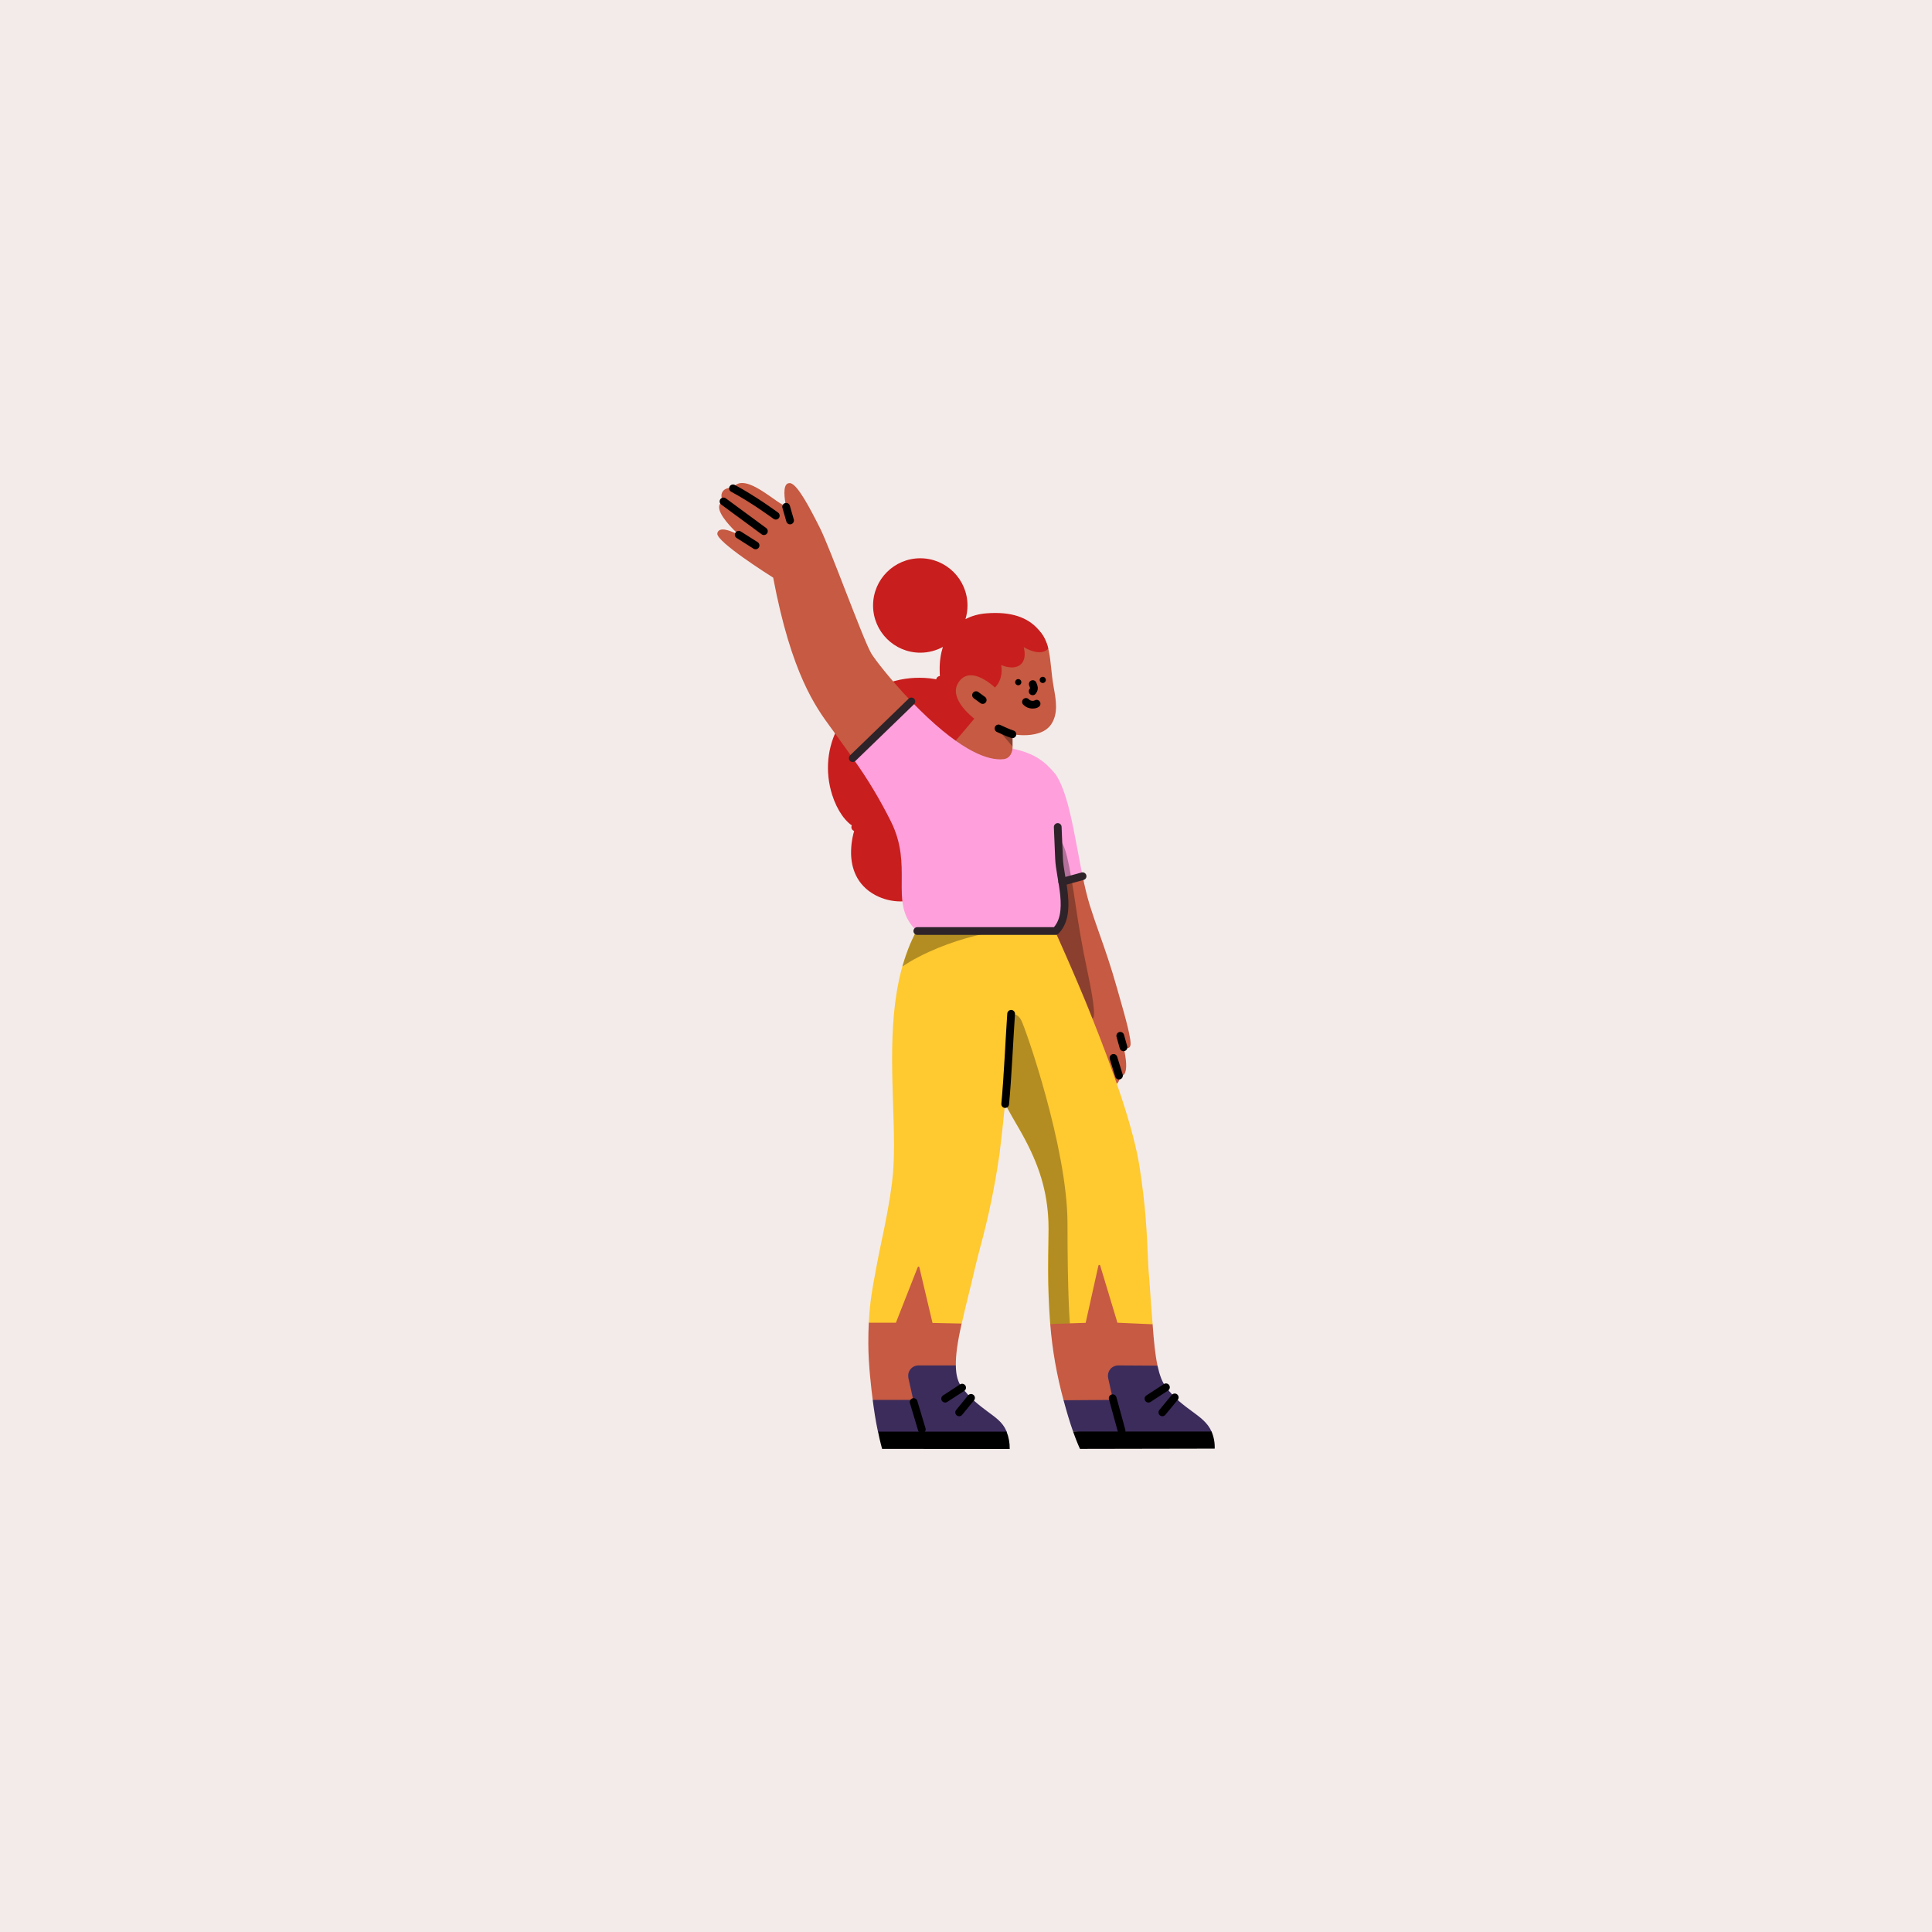 <svg xmlns="http://www.w3.org/2000/svg" height="1000" width="1000" version="1.1" xmlns:xlink="http://www.w3.org/1999/xlink" xmlns:svgjs="http://svgjs.com/svgjs"><rect fill="#f3ebe9" width="1000" height="1000"></rect><g><path d="M579.42 515.88C578.99 514.4 578.62 512.98 578.25 511.75 574.81 499.57 571.92 491.44 569.15 483.57 567.42 478.7 565.82 474.09 564.1 468.67 562.56 463.63 561.39 458.58 560.34 453.41L560.1 452.36 534.37 455.07V455.19C534.31 457.22 551.36 509.97 557.51 528.74L554.56 529.42 554.62 529.54C554.68 529.73 560.16 549.91 562.07 554.16 563.61 557.61 565.88 557.97 566.75 557.97 566.87 557.97 566.93 557.97 567.05 557.97 567.91 559.33 569.39 560.13 570.99 560.07 571.55 560.07 572.1 559.94 572.65 559.82 572.96 560.19 574.19 561.67 575.92 561.67 576.1 561.67 576.22 561.67 576.35 561.67 579.42 561.18 579.55 558.04 579.55 557.36 580.53 557.24 581.39 556.74 581.95 555.94 583.55 553.6 582.99 548.5 581.58 541.97 582.25 542.34 582.87 542.53 583.42 542.53 584.16 542.53 584.78 542.16 585.02 541.36 586.07 539.2 582.25 525.72 579.42 515.88Z" fill="#c65a42" opacity="1" stroke-width="4" stroke="none"></path><path d="M487.91 384.05V383.98C487.47 375.37 490.24 355.18 490.12 347.43 489.94 330.26 495.72 327.36 511.11 326.13 512.65 326.01 513.2 324.04 514.68 324.04 526.25 324.04 534.8 320.96 539.85 328.9 542.8 333.52 543.42 339.55 544.1 345.89 544.4 348.78 544.71 351.86 545.27 354.94L545.39 355.74C546.62 362.44 547.85 369.4 544.03 375 540.9 379.55 534.68 380.54 530 380.54 528.03 380.54 526.06 380.35 524.09 380.05V406.88L487.91 384.05Z" fill="#c65a42" opacity="1" stroke-width="4" stroke="none"></path><path d="M508.65 362.33L505.2 359.8" stroke="#000000" stroke-width="4" stroke-linecap="round" stroke-linejoin="round" opacity="1" fill="none"></path><path d="M524.03 380.05C521.51 379.25 519.35 378.14 516.83 377.04" stroke="#000000" stroke-width="4" stroke-linecap="round" stroke-linejoin="round" opacity="1" fill="none"></path><path d="M534.56 354.08L535.05 355.43C535.3 356.17 535.17 357.03 534.62 357.65L534.5 357.83" stroke="#000000" stroke-width="4" stroke-linecap="round" stroke-linejoin="round" opacity="1" fill="none"></path><path d="M536.53 364.23C535.66 364.91 532.83 365.22 531.05 363.31" stroke="#000000" stroke-width="4" stroke-linecap="round" stroke-linejoin="round" opacity="1" fill="none"></path><path d="M527.05 354.7C527.93 354.7 528.65 353.98 528.65 353.1 528.65 352.21 527.93 351.5 527.05 351.5 526.16 351.5 525.45 352.21 525.45 353.1 525.45 353.98 526.16 354.7 527.05 354.7Z" fill="#000000" opacity="1" stroke-width="4" stroke="none"></path><path d="M539.73 353.52C540.61 353.52 541.33 352.81 541.33 351.92 541.33 351.04 540.61 350.32 539.73 350.32 538.84 350.32 538.13 351.04 538.13 351.92 538.13 352.81 538.84 353.52 539.73 353.52Z" fill="#000000" opacity="1" stroke-width="4" stroke="none"></path><path d="M551.73 725.75L550.5 724.77C546.99 711.85 544.65 698.67 543.6 685.32V684.52L569.02 632.27 596.59 685.44C597.27 694.67 597.89 701.01 599.12 706.86L583.79 717.08C580.96 717.08 577.33 709.51 577.33 712.34 577.33 712.71 579.85 714.92 579.92 715.29L576.47 724.83 551.73 725.75Z" fill="#c65a42" opacity="1" stroke-width="4" stroke="none"></path><path d="M452.39 724.89L451.72 724.59C451.04 719.35 449.44 706.18 449.44 695.35 449.44 691.47 449.5 688.09 449.69 684.64L479.17 632.76 497.08 683.66 497.75 685.07C495.41 695.47 494.68 701.57 494.74 706.86V706.98H475.41C472.58 706.98 470.3 709.26 470.3 712.09 470.3 712.46 470.36 712.83 470.43 713.2L473.01 724.83 453.13 725.69 452.39 724.89Z" fill="#c65a42" opacity="1" stroke-width="4" stroke="none"></path><path d="M578.38 684.64L569.45 655.03C569.33 654.6 568.65 654.6 568.53 655.09L561.94 684.7 543.6 685.31 543.54 684.7C542.87 675.4 542.43 666.23 542.43 656.82 542.43 651.95 542.5 647.59 542.56 643.77 542.68 637.68 542.74 632.81 542.43 628.88 541.33 613.49 536.77 600.2 526.8 583.09 524.52 579.21 522.31 575.27 520.22 571.33 519.29 580.81 518.31 589.42 517.39 596.93 515.05 613.49 511.66 629.92 507.23 646.11 506.25 649.86 505.32 653.37 504.52 656.88 503.41 661.62 502.37 666.11 501.26 670.42 500.03 675.47 498.86 680.27 497.88 684.64L497.75 685.07 482.67 684.76 475.84 655.89C475.72 655.52 475.23 655.46 475.04 655.83L463.72 684.64H449.69V684.51C450.24 673.8 451.59 666.54 453.07 658.79L453.44 656.69C454.42 651.28 455.47 646.35 456.46 641.62 458.42 632.32 460.21 623.58 461.69 612.2 463.23 600.26 462.73 586.16 462.24 571.27 461.32 541.54 460.21 507.88 474.61 481.35L474.67 481.29H545.76L545.82 481.35C546.19 482.15 583.98 564.07 589.95 604.75 593.03 625.12 593.52 636.26 594.26 653.06L594.44 656.82C594.99 663.46 595.43 669.68 595.79 675.22 596.04 678.54 596.35 682.48 596.59 685.44L578.38 684.64Z" fill="#ffc930" opacity="1" stroke-width="4" stroke="none"></path><path d="M467.16 499.94C469.07 493.47 470.86 488.61 473.93 482.7L474.86 481.23H519.79V481.47C506.43 483.32 493.44 487.01 481.14 492.55 472.27 496.55 467.41 500.06 467.41 500.06L467.1 500.24 467.16 499.94Z" fill="#000000" opacity="0.3" stroke-width="4" stroke="none"></path><path d="M543.6 685.32C542.87 676.03 542.56 666.98 542.56 657.56 542.56 652.7 542.62 648.33 542.68 644.51 542.8 638.42 542.87 633.56 542.56 629.62 541.45 614.23 537.2 600.88 527.23 583.77 525.02 580.01 522.62 575.89 520.52 571.89L523.36 525.55 523.42 525.48C523.85 525.18 524.34 525.05 524.83 525.05 525.76 525.05 527.17 525.55 528.53 527.95 530.62 531.64 552.53 594.23 552.53 633.25 552.53 670.98 553.76 684.7 553.76 684.83V685.01L543.6 685.32Z" fill="#000000" opacity="0.3" stroke-width="4" stroke="none"></path><path d="M520.28 571.46C521.57 558.35 522.49 537.18 523.36 524.75" stroke="#000000" stroke-width="4" stroke-linecap="round" stroke-linejoin="round" opacity="1" fill="none"></path><path d="M539.85 329.02C534.8 321.09 526.74 317.27 515.17 317.27 513.69 317.27 512.22 317.33 510.68 317.45 506.55 317.76 502.86 318.81 499.72 320.47 500.4 318.25 500.77 315.85 500.77 313.39 500.77 299.91 489.81 288.96 476.33 288.96 462.86 288.96 451.9 299.91 451.9 313.39 451.9 326.87 462.86 337.83 476.33 337.83 480.58 337.83 484.58 336.72 488.03 334.87 486.92 338.38 486.3 342.44 486.37 346.81 486.37 347.8 486.37 348.35 486.43 349.15 486.49 349.83 486.49 350.63 486.55 352.04 483.1 351.18 479.47 350.81 475.9 350.81 463.59 350.81 446.36 355.12 434.11 375.86 428.14 386.45 426.91 399.37 430.73 411.43 433.31 419.56 437.87 425.96 442.67 428.3 441.19 432.67 440.45 437.22 440.51 441.84 440.64 448.67 442.98 457.96 453.19 463.38 457.19 465.47 461.69 466.58 466.18 466.58 482.18 466.58 498.06 452.67 499.66 437.59 502.06 413.22 489.81 392.29 488.09 390.2 489.75 389.59 504.28 371.98 504.28 371.98 504.15 371.86 490.61 361.77 496.03 353.34 497.63 350.81 499.78 349.52 502.49 349.52 508.4 349.52 514.86 355.74 514.92 355.8L514.99 355.86 515.05 355.8C519.35 351.37 518.43 345.46 518.19 344.23 519.97 344.97 521.82 345.4 523.72 345.46 526.06 345.46 527.91 344.6 529.08 343.06 530.49 341.15 530.74 338.32 529.88 334.99 533.02 336.72 535.73 337.58 538 337.58 541.33 337.58 542.5 335.73 542.56 335.67V335.61 335.55C542 333.27 541.08 331.06 539.85 329.02Z" fill="#c81e1e" opacity="1" stroke-width="4" stroke="none"></path><path d="M441.56 392.66C440.08 390.57 438.67 388.6 437.25 386.63 435.53 384.23 433.87 381.95 432.21 379.62 431.53 378.63 430.73 377.58 429.93 376.48 422.36 366.14 409.62 348.9 400.2 298.99 398.48 297.88 370.66 280.4 371.28 276.1 371.4 275.36 371.89 274.06 374.11 274.06 376.02 274.06 378.78 274.99 382.42 276.83L382.35 276.77C379.34 273.88 371.4 266.19 372.26 261.82 372.51 260.71 373.31 259.79 374.35 259.42 373.31 257.88 373.12 256.09 373.86 254.74 374.6 253.32 376.2 252.52 378.35 252.52 378.72 252.52 379.03 252.52 379.34 252.58 380.38 250.92 382.17 249.94 384.14 250 388.82 250 394.85 254.25 400.2 258 402.36 259.6 404.57 261.02 406.91 262.31 406.6 260.83 405 253.32 406.97 250.86 407.34 250.37 407.96 250.06 408.63 250.06 408.76 250.06 408.88 250.06 409 250.06 412.76 250.68 418.97 262.49 424.51 273.51 427.16 278.86 432.45 292.47 437.56 305.64 443.04 319.73 448.7 334.32 450.92 338.13 452.7 341.15 461.13 352.1 471.72 363.06L471.78 363.12 441.62 392.6 441.56 392.66Z" fill="#c65a42" opacity="1" stroke-width="4" stroke="none"></path><path d="M474.73 482.09C466.55 474.46 466.67 465.84 466.73 455.87 466.79 446.95 466.92 436.79 461.13 425.16 455.47 413.83 448.95 402.94 441.56 392.66L441.38 392.42 471.72 363.06 471.78 363.12C495.54 387.74 509.82 393.03 517.63 393.03 518 393.03 518.43 393.03 518.8 392.97 523.72 392.97 524.09 387.49 524.09 387.49 535.73 389.95 541.02 394.26 546.44 400.85 552.04 409.22 554.99 425.22 557.88 440.61 558.68 444.85 559.48 449.22 560.34 453.41V453.53L549.94 456.49C551.42 465.66 552.53 475.93 546.44 482.03L546.37 482.09H474.73Z" fill="#ffa0dc" opacity="1" stroke-width="4" stroke="none"></path><path d="M565.39 527.08C562.25 517.98 546.19 482.09 546.19 482.09 552.16 476.06 551.24 465.48 549.7 456.37 549.7 456.25 546.68 443.44 546.68 434.89V434.83L546.74 434.77C546.99 434.64 547.24 434.58 547.48 434.58 551.3 434.58 553.57 447.44 556.77 468.68 558.25 478.59 559.98 489.42 562.93 503.14 566.93 521.98 566.5 526.1 565.82 526.9 565.58 527.15 565.39 527.15 565.39 527.08Z" fill="#000000" opacity="0.3" stroke-width="4" stroke="none"></path><path d="M547.48 428.05C547.73 433.9 547.97 439.68 548.16 444.42 548.53 454.7 555.42 472.86 546.37 481.9H474.8" stroke="#2d2329" stroke-width="4" stroke-linecap="round" stroke-linejoin="round" opacity="1" fill="none"></path><path d="M441.38 392.42L471.72 363.06" stroke="#2d2329" stroke-width="4" stroke-linecap="round" stroke-linejoin="round" opacity="1" fill="none"></path><path d="M560.34 453.53L549.82 456.42" stroke="#2d2329" stroke-width="4" stroke-linecap="round" stroke-linejoin="round" opacity="1" fill="none"></path><path d="M406.91 262.31L408.94 269.39" stroke="#000000" stroke-width="4" stroke-linecap="round" stroke-linejoin="round" opacity="1" fill="none"></path><path d="M379.4 252.77C389.86 258.31 401.56 266.93 401.56 266.93" stroke="#000000" stroke-width="4" stroke-linecap="round" stroke-linejoin="round" opacity="1" fill="none"></path><path d="M374.48 259.54L395.4 274.93" stroke="#000000" stroke-width="4" stroke-linecap="round" stroke-linejoin="round" opacity="1" fill="none"></path><path d="M382.35 276.77L391.09 282.31" stroke="#000000" stroke-width="4" stroke-linecap="round" stroke-linejoin="round" opacity="1" fill="none"></path><path d="M576.35 547.57L579.18 556.74" stroke="#000000" stroke-width="4" stroke-linecap="round" stroke-linejoin="round" opacity="1" fill="none"></path><path d="M579.85 536.13L581.52 542.1" stroke="#000000" stroke-width="4" stroke-linecap="round" stroke-linejoin="round" opacity="1" fill="none"></path><path d="M515.48 376.35C518.19 377.83 524.09 379.98 524.09 379.98V386.39L515.48 376.35Z" fill="#000000" opacity="0.3" stroke-width="4" stroke="none"></path><path d="M555.42 740.96C553.57 735.72 552.04 730.43 550.5 724.77L576.1 724.59 573.58 713.26C572.96 710.37 574.75 707.48 577.64 706.86 578.01 706.8 578.38 706.74 578.81 706.74L599.12 706.86C600.23 711.91 601.58 715.48 603.55 718 607.98 723.91 612.72 727.35 616.9 730.43 621.27 733.63 625.09 736.4 627.12 741.02L627.37 746.86 555.42 740.96Z" fill="#3c2c5b" opacity="1" stroke-width="4" stroke="none"></path><path d="M555.48 741.13L555.42 740.95H627.06L627.12 741.01C628.29 743.78 628.84 746.8 628.72 749.81L558.99 749.94C558.99 749.94 557.45 746.67 555.48 741.13Z" fill="#000000" opacity="1" stroke-width="4" stroke="none"></path><path d="M454.49 741.2L454.24 740.16C453.13 734.8 452.45 730.25 451.72 724.71V724.59H472.7L470.18 713.26C469.56 710.37 471.35 707.48 474.24 706.86 474.61 706.8 474.98 706.74 475.41 706.74H494.74V706.86C494.8 711.72 495.78 715.35 497.81 718 502.18 723.91 506.86 727.35 510.92 730.43 515.23 733.63 518.92 736.03 520.89 740.65L521.08 741.2H454.49Z" fill="#3c2c5b" opacity="1" stroke-width="4" stroke="none"></path><path d="M456.58 749.94C456.52 749.94 456.52 749.94 456.58 749.94 456.46 749.44 455.53 746.3 454.49 741.13V741.01H520.96L521.02 741.07C522.12 743.84 522.68 746.86 522.62 749.87V750L456.58 749.94Z" fill="#000000" opacity="1" stroke-width="4" stroke="none"></path><path d="M603.49 718.06L594.44 723.96" stroke="#000000" stroke-width="4" stroke-linecap="round" stroke-linejoin="round" opacity="1" fill="none"></path><path d="M608.04 723.29L601.64 731.04" stroke="#000000" stroke-width="4" stroke-linecap="round" stroke-linejoin="round" opacity="1" fill="none"></path><path d="M575.92 723.72L580.53 740.52" stroke="#000000" stroke-width="4" stroke-linecap="round" stroke-linejoin="round" opacity="1" fill="none"></path><path d="M498 718.24L489.2 723.96" stroke="#000000" stroke-width="4" stroke-linecap="round" stroke-linejoin="round" opacity="1" fill="none"></path><path d="M502.61 723.54L496.46 731.05" stroke="#000000" stroke-width="4" stroke-linecap="round" stroke-linejoin="round" opacity="1" fill="none"></path><path d="M472.89 725.69L477.13 739.85" stroke="#000000" stroke-width="4" stroke-linecap="round" stroke-linejoin="round" opacity="1" fill="none"></path><path d="M486.55 351.93L486.92 363.31" stroke="#c81e1e" stroke-width="4" stroke-linecap="round" stroke-linejoin="round" opacity="1" fill="none"></path><path d="M442.67 428.17C447.16 430.94 454.49 430.94 454.49 430.94" stroke="#c81e1e" stroke-width="4" stroke-linecap="round" stroke-linejoin="round" opacity="1" fill="none"></path></g></svg>